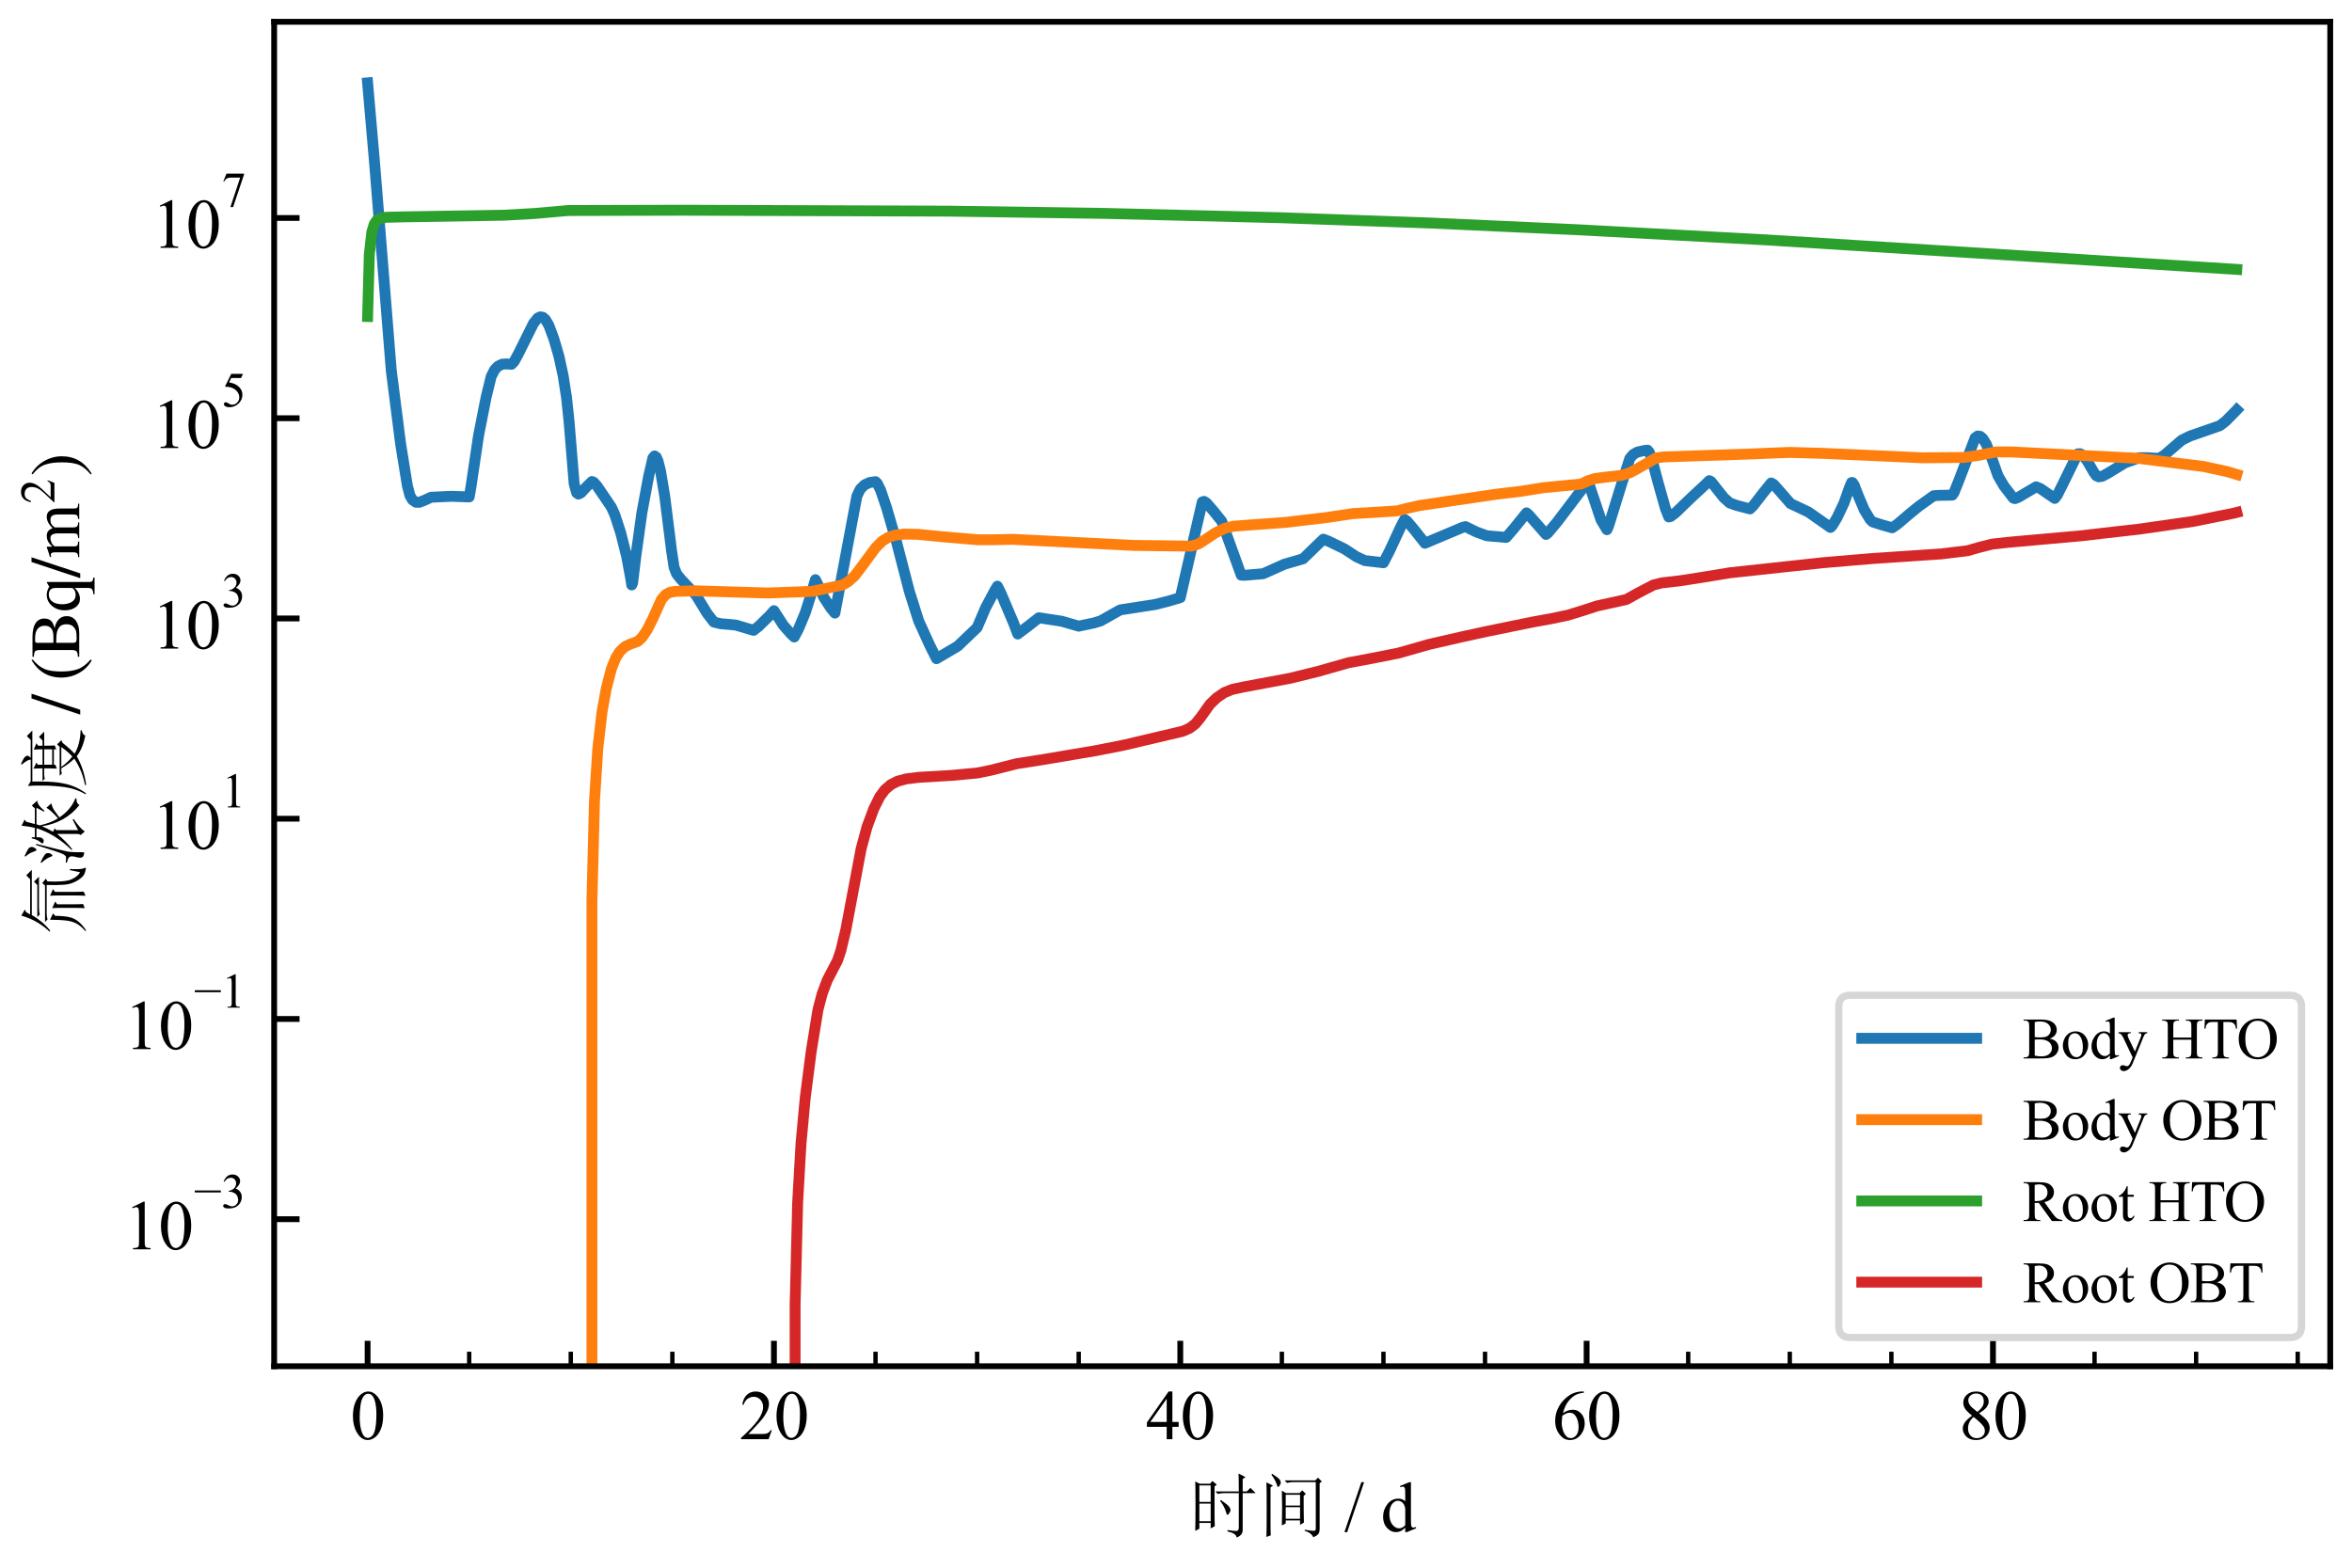 <?xml version="1.0" encoding="utf-8" standalone="no"?>
<!DOCTYPE svg PUBLIC "-//W3C//DTD SVG 1.1//EN"
  "http://www.w3.org/Graphics/SVG/1.1/DTD/svg11.dtd">
<svg xmlns:xlink="http://www.w3.org/1999/xlink" width="324pt" height="216pt" viewBox="0 0 324 216" xmlns="http://www.w3.org/2000/svg" version="1.1">
 <defs>
  <style type="text/css">*{stroke-linejoin: round; stroke-linecap: butt}</style>
 </defs>
 <g id="figure_1">
  <g id="patch_1">
   <path d="M 0 216 
L 324 216 
L 324 0 
L 0 0 
z
" style="fill: #ffffff"/>
  </g>
  <g id="axes_1">
   <g id="patch_2">
    <path d="M 37.765 188.242 
L 321 188.242 
L 321 3 
L 37.765 3 
z
" style="fill: #ffffff"/>
   </g>
   <g id="matplotlib.axis_1">
    <g id="xtick_1">
     <g id="line2d_1">
      <defs>
       <path id="m4da109141a" d="M 0 0 
L 0 -3.5 
" style="stroke: #000000; stroke-width: 0.8"/>
      </defs>
      <g>
       <use xlink:href="#m4da109141a" x="50.64" y="188.242" style="stroke: #000000; stroke-width: 0.8"/>
      </g>
     </g>
     <g id="text_1">
      <!-- $\mathdefault{0}$ -->
      <g transform="translate(48.265 198.339) scale(0.095 -0.095)">
       <defs>
        <path id="TimesNewRomanPSMT-30" d="M 231 2094 
Q 231 2819 450 3342 
Q 669 3866 1031 4122 
Q 1313 4325 1613 4325 
Q 2100 4325 2488 3828 
Q 2972 3213 2972 2159 
Q 2972 1422 2759 906 
Q 2547 391 2217 158 
Q 1888 -75 1581 -75 
Q 975 -75 572 641 
Q 231 1244 231 2094 
z
M 844 2016 
Q 844 1141 1059 588 
Q 1238 122 1591 122 
Q 1759 122 1940 273 
Q 2122 425 2216 781 
Q 2359 1319 2359 2297 
Q 2359 3022 2209 3506 
Q 2097 3866 1919 4016 
Q 1791 4119 1609 4119 
Q 1397 4119 1231 3928 
Q 1006 3669 925 3112 
Q 844 2556 844 2016 
z
" transform="scale(0.016)"/>
       </defs>
       <use xlink:href="#TimesNewRomanPSMT-30" transform="translate(0 0.422)"/>
      </g>
     </g>
    </g>
    <g id="xtick_2">
     <g id="line2d_2">
      <g>
       <use xlink:href="#m4da109141a" x="106.615" y="188.242" style="stroke: #000000; stroke-width: 0.8"/>
      </g>
     </g>
     <g id="text_2">
      <!-- $\mathdefault{20}$ -->
      <g transform="translate(101.865 198.339) scale(0.095 -0.095)">
       <defs>
        <path id="TimesNewRomanPSMT-32" d="M 2934 816 
L 2638 0 
L 138 0 
L 138 116 
Q 1241 1122 1691 1759 
Q 2141 2397 2141 2925 
Q 2141 3328 1894 3587 
Q 1647 3847 1303 3847 
Q 991 3847 742 3664 
Q 494 3481 375 3128 
L 259 3128 
Q 338 3706 661 4015 
Q 984 4325 1469 4325 
Q 1984 4325 2329 3994 
Q 2675 3663 2675 3213 
Q 2675 2891 2525 2569 
Q 2294 2063 1775 1497 
Q 997 647 803 472 
L 1909 472 
Q 2247 472 2383 497 
Q 2519 522 2628 598 
Q 2738 675 2819 816 
L 2934 816 
z
" transform="scale(0.016)"/>
       </defs>
       <use xlink:href="#TimesNewRomanPSMT-32" transform="translate(0 0.422)"/>
       <use xlink:href="#TimesNewRomanPSMT-30" transform="translate(50 0.422)"/>
      </g>
     </g>
    </g>
    <g id="xtick_3">
     <g id="line2d_3">
      <g>
       <use xlink:href="#m4da109141a" x="162.59" y="188.242" style="stroke: #000000; stroke-width: 0.8"/>
      </g>
     </g>
     <g id="text_3">
      <!-- $\mathdefault{40}$ -->
      <g transform="translate(157.84 198.339) scale(0.095 -0.095)">
       <defs>
        <path id="TimesNewRomanPSMT-34" d="M 2978 1563 
L 2978 1119 
L 2409 1119 
L 2409 0 
L 1894 0 
L 1894 1119 
L 100 1119 
L 100 1519 
L 2066 4325 
L 2409 4325 
L 2409 1563 
L 2978 1563 
z
M 1894 1563 
L 1894 3666 
L 406 1563 
L 1894 1563 
z
" transform="scale(0.016)"/>
       </defs>
       <use xlink:href="#TimesNewRomanPSMT-34" transform="translate(0 0.422)"/>
       <use xlink:href="#TimesNewRomanPSMT-30" transform="translate(50 0.422)"/>
      </g>
     </g>
    </g>
    <g id="xtick_4">
     <g id="line2d_4">
      <g>
       <use xlink:href="#m4da109141a" x="218.565" y="188.242" style="stroke: #000000; stroke-width: 0.8"/>
      </g>
     </g>
     <g id="text_4">
      <!-- $\mathdefault{60}$ -->
      <g transform="translate(213.815 198.339) scale(0.095 -0.095)">
       <defs>
        <path id="TimesNewRomanPSMT-36" d="M 2869 4325 
L 2869 4209 
Q 2456 4169 2195 4045 
Q 1934 3922 1679 3669 
Q 1425 3416 1258 3105 
Q 1091 2794 978 2366 
Q 1428 2675 1881 2675 
Q 2316 2675 2634 2325 
Q 2953 1975 2953 1425 
Q 2953 894 2631 456 
Q 2244 -75 1606 -75 
Q 1172 -75 869 213 
Q 275 772 275 1663 
Q 275 2231 503 2743 
Q 731 3256 1154 3653 
Q 1578 4050 1965 4187 
Q 2353 4325 2688 4325 
L 2869 4325 
z
M 925 2138 
Q 869 1716 869 1456 
Q 869 1156 980 804 
Q 1091 453 1309 247 
Q 1469 100 1697 100 
Q 1969 100 2183 356 
Q 2397 613 2397 1088 
Q 2397 1622 2184 2012 
Q 1972 2403 1581 2403 
Q 1463 2403 1327 2353 
Q 1191 2303 925 2138 
z
" transform="scale(0.016)"/>
       </defs>
       <use xlink:href="#TimesNewRomanPSMT-36" transform="translate(0 0.422)"/>
       <use xlink:href="#TimesNewRomanPSMT-30" transform="translate(50 0.422)"/>
      </g>
     </g>
    </g>
    <g id="xtick_5">
     <g id="line2d_5">
      <g>
       <use xlink:href="#m4da109141a" x="274.54" y="188.242" style="stroke: #000000; stroke-width: 0.8"/>
      </g>
     </g>
     <g id="text_5">
      <!-- $\mathdefault{80}$ -->
      <g transform="translate(269.79 198.339) scale(0.095 -0.095)">
       <defs>
        <path id="TimesNewRomanPSMT-38" d="M 1228 2134 
Q 725 2547 579 2797 
Q 434 3047 434 3316 
Q 434 3728 753 4026 
Q 1072 4325 1600 4325 
Q 2113 4325 2425 4047 
Q 2738 3769 2738 3413 
Q 2738 3175 2569 2928 
Q 2400 2681 1866 2347 
Q 2416 1922 2594 1678 
Q 2831 1359 2831 1006 
Q 2831 559 2490 242 
Q 2150 -75 1597 -75 
Q 994 -75 656 303 
Q 388 606 388 966 
Q 388 1247 577 1523 
Q 766 1800 1228 2134 
z
M 1719 2469 
Q 2094 2806 2194 3001 
Q 2294 3197 2294 3444 
Q 2294 3772 2109 3958 
Q 1925 4144 1606 4144 
Q 1288 4144 1088 3959 
Q 888 3775 888 3528 
Q 888 3366 970 3203 
Q 1053 3041 1206 2894 
L 1719 2469 
z
M 1375 2016 
Q 1116 1797 991 1539 
Q 866 1281 866 981 
Q 866 578 1086 336 
Q 1306 94 1647 94 
Q 1984 94 2187 284 
Q 2391 475 2391 747 
Q 2391 972 2272 1150 
Q 2050 1481 1375 2016 
z
" transform="scale(0.016)"/>
       </defs>
       <use xlink:href="#TimesNewRomanPSMT-38" transform="translate(0 0.422)"/>
       <use xlink:href="#TimesNewRomanPSMT-30" transform="translate(50 0.422)"/>
      </g>
     </g>
    </g>
    <g id="xtick_6">
     <g id="line2d_6">
      <defs>
       <path id="mc17aa559db" d="M 0 0 
L 0 -2 
" style="stroke: #000000; stroke-width: 0.6"/>
      </defs>
      <g>
       <use xlink:href="#mc17aa559db" x="64.633" y="188.242" style="stroke: #000000; stroke-width: 0.6"/>
      </g>
     </g>
    </g>
    <g id="xtick_7">
     <g id="line2d_7">
      <g>
       <use xlink:href="#mc17aa559db" x="78.627" y="188.242" style="stroke: #000000; stroke-width: 0.6"/>
      </g>
     </g>
    </g>
    <g id="xtick_8">
     <g id="line2d_8">
      <g>
       <use xlink:href="#mc17aa559db" x="92.621" y="188.242" style="stroke: #000000; stroke-width: 0.6"/>
      </g>
     </g>
    </g>
    <g id="xtick_9">
     <g id="line2d_9">
      <g>
       <use xlink:href="#mc17aa559db" x="120.609" y="188.242" style="stroke: #000000; stroke-width: 0.6"/>
      </g>
     </g>
    </g>
    <g id="xtick_10">
     <g id="line2d_10">
      <g>
       <use xlink:href="#mc17aa559db" x="134.602" y="188.242" style="stroke: #000000; stroke-width: 0.6"/>
      </g>
     </g>
    </g>
    <g id="xtick_11">
     <g id="line2d_11">
      <g>
       <use xlink:href="#mc17aa559db" x="148.596" y="188.242" style="stroke: #000000; stroke-width: 0.6"/>
      </g>
     </g>
    </g>
    <g id="xtick_12">
     <g id="line2d_12">
      <g>
       <use xlink:href="#mc17aa559db" x="176.584" y="188.242" style="stroke: #000000; stroke-width: 0.6"/>
      </g>
     </g>
    </g>
    <g id="xtick_13">
     <g id="line2d_13">
      <g>
       <use xlink:href="#mc17aa559db" x="190.578" y="188.242" style="stroke: #000000; stroke-width: 0.6"/>
      </g>
     </g>
    </g>
    <g id="xtick_14">
     <g id="line2d_14">
      <g>
       <use xlink:href="#mc17aa559db" x="204.571" y="188.242" style="stroke: #000000; stroke-width: 0.6"/>
      </g>
     </g>
    </g>
    <g id="xtick_15">
     <g id="line2d_15">
      <g>
       <use xlink:href="#mc17aa559db" x="232.559" y="188.242" style="stroke: #000000; stroke-width: 0.6"/>
      </g>
     </g>
    </g>
    <g id="xtick_16">
     <g id="line2d_16">
      <g>
       <use xlink:href="#mc17aa559db" x="246.553" y="188.242" style="stroke: #000000; stroke-width: 0.6"/>
      </g>
     </g>
    </g>
    <g id="xtick_17">
     <g id="line2d_17">
      <g>
       <use xlink:href="#mc17aa559db" x="260.547" y="188.242" style="stroke: #000000; stroke-width: 0.6"/>
      </g>
     </g>
    </g>
    <g id="xtick_18">
     <g id="line2d_18">
      <g>
       <use xlink:href="#mc17aa559db" x="288.534" y="188.242" style="stroke: #000000; stroke-width: 0.6"/>
      </g>
     </g>
    </g>
    <g id="xtick_19">
     <g id="line2d_19">
      <g>
       <use xlink:href="#mc17aa559db" x="302.528" y="188.242" style="stroke: #000000; stroke-width: 0.6"/>
      </g>
     </g>
    </g>
    <g id="xtick_20">
     <g id="line2d_20">
      <g>
       <use xlink:href="#mc17aa559db" x="316.522" y="188.242" style="stroke: #000000; stroke-width: 0.6"/>
      </g>
     </g>
    </g>
    <g id="text_6">
     <!-- 时间 / d -->
     <g transform="translate(163.813 210.968) scale(0.095 -0.095)">
      <defs>
       <path id="SimSun-65f6" d="M 4500 3600 
Q 4500 4575 4475 5225 
L 5100 4900 
L 4850 4725 
L 4850 3600 
L 5225 3600 
L 5550 3925 
L 6025 3450 
L 4850 3450 
L 4850 100 
Q 4850 -375 4300 -575 
Q 4275 -200 3475 -25 
L 3475 100 
Q 4150 0 4325 25 
Q 4500 50 4500 325 
L 4500 3450 
L 3200 3450 
Q 2875 3450 2600 3375 
L 2375 3600 
L 4500 3600 
z
M 2875 2825 
Q 3525 2375 3637 2200 
Q 3750 2025 3750 1925 
Q 3750 1800 3637 1637 
Q 3525 1475 3475 1475 
Q 3400 1475 3325 1775 
Q 3200 2225 2800 2750 
L 2875 2825 
z
M 925 4150 
L 925 2650 
L 1950 2650 
L 1950 4150 
L 925 4150 
z
M 925 2500 
L 925 900 
L 1950 900 
L 1950 2500 
L 925 2500 
z
M 2300 2000 
Q 2300 800 2325 450 
L 1950 250 
L 1950 750 
L 925 750 
L 925 225 
L 550 25 
Q 575 825 575 2425 
Q 575 4025 550 4500 
L 950 4300 
L 1900 4300 
L 2100 4550 
L 2500 4225 
L 2300 4050 
L 2300 2000 
z
" transform="scale(0.016)"/>
       <path id="SimSun-95f4" d="M 2150 525 
Q 2175 1325 2175 2112 
Q 2175 2900 2150 3675 
L 2525 3450 
L 3750 3450 
L 4000 3700 
L 4325 3375 
L 4125 3200 
Q 4125 1550 4150 775 
L 3800 575 
L 3800 975 
L 2500 975 
L 2500 700 
L 2150 525 
z
M 2500 3300 
L 2500 2325 
L 3800 2325 
L 3800 3300 
L 2500 3300 
z
M 2500 2175 
L 2500 1125 
L 3800 1125 
L 3800 2175 
L 2500 2175 
z
M 1275 5200 
Q 1850 4825 1950 4675 
Q 2050 4525 2050 4425 
Q 2050 4275 1950 4137 
Q 1850 4000 1825 4000 
Q 1750 4000 1675 4275 
Q 1550 4650 1200 5125 
L 1275 5200 
z
M 1125 425 
Q 1125 25 1150 -375 
L 750 -525 
Q 775 -150 775 1950 
Q 775 4050 750 4425 
L 1350 4125 
L 1125 3975 
L 1125 425 
z
M 4225 125 
Q 5025 0 5125 37 
Q 5225 75 5225 250 
L 5225 4450 
L 3225 4450 
Q 2900 4450 2625 4375 
L 2400 4600 
L 5175 4600 
L 5425 4850 
L 5775 4500 
L 5575 4350 
L 5575 225 
Q 5575 -100 5462 -250 
Q 5350 -400 5000 -550 
Q 4800 -125 4225 25 
L 4225 125 
z
" transform="scale(0.016)"/>
       <path id="TimesNewRomanPSMT-20" transform="scale(0.016)"/>
       <path id="TimesNewRomanPSMT-2f" d="M 1794 4444 
L 259 -88 
L 9 -88 
L 1544 4444 
L 1794 4444 
z
" transform="scale(0.016)"/>
       <path id="TimesNewRomanPSMT-64" d="M 2222 322 
Q 2013 103 1813 7 
Q 1613 -88 1381 -88 
Q 913 -88 563 304 
Q 213 697 213 1313 
Q 213 1928 600 2439 
Q 988 2950 1597 2950 
Q 1975 2950 2222 2709 
L 2222 3238 
Q 2222 3728 2198 3840 
Q 2175 3953 2125 3993 
Q 2075 4034 2000 4034 
Q 1919 4034 1784 3984 
L 1744 4094 
L 2597 4444 
L 2738 4444 
L 2738 1134 
Q 2738 631 2761 520 
Q 2784 409 2836 365 
Q 2888 322 2956 322 
Q 3041 322 3181 375 
L 3216 266 
L 2366 -88 
L 2222 -88 
L 2222 322 
z
M 2222 541 
L 2222 2016 
Q 2203 2228 2109 2403 
Q 2016 2578 1861 2667 
Q 1706 2756 1559 2756 
Q 1284 2756 1069 2509 
Q 784 2184 784 1559 
Q 784 928 1059 592 
Q 1334 256 1672 256 
Q 1956 256 2222 541 
z
" transform="scale(0.016)"/>
      </defs>
      <use xlink:href="#SimSun-65f6"/>
      <use xlink:href="#SimSun-95f4" x="100"/>
      <use xlink:href="#TimesNewRomanPSMT-20" x="200"/>
      <use xlink:href="#TimesNewRomanPSMT-2f" x="225"/>
      <use xlink:href="#TimesNewRomanPSMT-20" x="252.783"/>
      <use xlink:href="#TimesNewRomanPSMT-64" x="277.783"/>
     </g>
    </g>
   </g>
   <g id="matplotlib.axis_2">
    <g id="ytick_1">
     <g id="line2d_21">
      <defs>
       <path id="mcbe29d5813" d="M 0 0 
L 3.5 0 
" style="stroke: #000000; stroke-width: 0.8"/>
      </defs>
      <g>
       <use xlink:href="#mcbe29d5813" x="37.765" y="167.983" style="stroke: #000000; stroke-width: 0.8"/>
      </g>
     </g>
     <g id="text_7">
      <!-- $\mathdefault{10^{-3}}$ -->
      <g transform="translate(17.07 172.192) scale(0.095 -0.095)">
       <defs>
        <path id="TimesNewRomanPSMT-31" d="M 750 3822 
L 1781 4325 
L 1884 4325 
L 1884 747 
Q 1884 391 1914 303 
Q 1944 216 2037 169 
Q 2131 122 2419 116 
L 2419 0 
L 825 0 
L 825 116 
Q 1125 122 1212 167 
Q 1300 213 1334 289 
Q 1369 366 1369 747 
L 1369 3034 
Q 1369 3497 1338 3628 
Q 1316 3728 1258 3775 
Q 1200 3822 1119 3822 
Q 1003 3822 797 3725 
L 750 3822 
z
" transform="scale(0.016)"/>
        <path id="TimesNewRomanPSMT-2212" d="M 3484 2000 
L 116 2000 
L 116 2256 
L 3484 2256 
L 3484 2000 
z
" transform="scale(0.016)"/>
        <path id="TimesNewRomanPSMT-33" d="M 325 3431 
Q 506 3859 782 4092 
Q 1059 4325 1472 4325 
Q 1981 4325 2253 3994 
Q 2459 3747 2459 3466 
Q 2459 3003 1878 2509 
Q 2269 2356 2469 2072 
Q 2669 1788 2669 1403 
Q 2669 853 2319 450 
Q 1863 -75 997 -75 
Q 569 -75 414 31 
Q 259 138 259 259 
Q 259 350 332 419 
Q 406 488 509 488 
Q 588 488 669 463 
Q 722 447 909 348 
Q 1097 250 1169 231 
Q 1284 197 1416 197 
Q 1734 197 1970 444 
Q 2206 691 2206 1028 
Q 2206 1275 2097 1509 
Q 2016 1684 1919 1775 
Q 1784 1900 1550 2001 
Q 1316 2103 1072 2103 
L 972 2103 
L 972 2197 
Q 1219 2228 1467 2375 
Q 1716 2522 1828 2728 
Q 1941 2934 1941 3181 
Q 1941 3503 1739 3701 
Q 1538 3900 1238 3900 
Q 753 3900 428 3381 
L 325 3431 
z
" transform="scale(0.016)"/>
       </defs>
       <use xlink:href="#TimesNewRomanPSMT-31" transform="translate(0 0.583)"/>
       <use xlink:href="#TimesNewRomanPSMT-30" transform="translate(50 0.583)"/>
       <use xlink:href="#TimesNewRomanPSMT-2212" transform="translate(101.503 60.695) scale(0.7)"/>
       <use xlink:href="#TimesNewRomanPSMT-33" transform="translate(140.98 60.695) scale(0.7)"/>
      </g>
     </g>
    </g>
    <g id="ytick_2">
     <g id="line2d_22">
      <g>
       <use xlink:href="#mcbe29d5813" x="37.765" y="140.393" style="stroke: #000000; stroke-width: 0.8"/>
      </g>
     </g>
     <g id="text_8">
      <!-- $\mathdefault{10^{-1}}$ -->
      <g transform="translate(17.07 144.602) scale(0.095 -0.095)">
       <use xlink:href="#TimesNewRomanPSMT-31" transform="translate(0 0.583)"/>
       <use xlink:href="#TimesNewRomanPSMT-30" transform="translate(50 0.583)"/>
       <use xlink:href="#TimesNewRomanPSMT-2212" transform="translate(101.503 60.695) scale(0.7)"/>
       <use xlink:href="#TimesNewRomanPSMT-31" transform="translate(140.98 60.695) scale(0.7)"/>
      </g>
     </g>
    </g>
    <g id="ytick_3">
     <g id="line2d_23">
      <g>
       <use xlink:href="#mcbe29d5813" x="37.765" y="112.803" style="stroke: #000000; stroke-width: 0.8"/>
      </g>
     </g>
     <g id="text_9">
      <!-- $\mathdefault{10^{1}}$ -->
      <g transform="translate(20.87 117.012) scale(0.095 -0.095)">
       <use xlink:href="#TimesNewRomanPSMT-31" transform="translate(0 0.583)"/>
       <use xlink:href="#TimesNewRomanPSMT-30" transform="translate(50 0.583)"/>
       <use xlink:href="#TimesNewRomanPSMT-31" transform="translate(101.503 60.695) scale(0.7)"/>
      </g>
     </g>
    </g>
    <g id="ytick_4">
     <g id="line2d_24">
      <g>
       <use xlink:href="#mcbe29d5813" x="37.765" y="85.214" style="stroke: #000000; stroke-width: 0.8"/>
      </g>
     </g>
     <g id="text_10">
      <!-- $\mathdefault{10^{3}}$ -->
      <g transform="translate(20.87 89.423) scale(0.095 -0.095)">
       <use xlink:href="#TimesNewRomanPSMT-31" transform="translate(0 0.583)"/>
       <use xlink:href="#TimesNewRomanPSMT-30" transform="translate(50 0.583)"/>
       <use xlink:href="#TimesNewRomanPSMT-33" transform="translate(101.503 60.695) scale(0.7)"/>
      </g>
     </g>
    </g>
    <g id="ytick_5">
     <g id="line2d_25">
      <g>
       <use xlink:href="#mcbe29d5813" x="37.765" y="57.624" style="stroke: #000000; stroke-width: 0.8"/>
      </g>
     </g>
     <g id="text_11">
      <!-- $\mathdefault{10^{5}}$ -->
      <g transform="translate(20.87 61.786) scale(0.095 -0.095)">
       <defs>
        <path id="TimesNewRomanPSMT-35" d="M 2778 4238 
L 2534 3706 
L 1259 3706 
L 981 3138 
Q 1809 3016 2294 2522 
Q 2709 2097 2709 1522 
Q 2709 1188 2573 903 
Q 2438 619 2231 419 
Q 2025 219 1772 97 
Q 1413 -75 1034 -75 
Q 653 -75 479 54 
Q 306 184 306 341 
Q 306 428 378 495 
Q 450 563 559 563 
Q 641 563 702 538 
Q 763 513 909 409 
Q 1144 247 1384 247 
Q 1750 247 2026 523 
Q 2303 800 2303 1197 
Q 2303 1581 2056 1914 
Q 1809 2247 1375 2428 
Q 1034 2569 447 2591 
L 1259 4238 
L 2778 4238 
z
" transform="scale(0.016)"/>
       </defs>
       <use xlink:href="#TimesNewRomanPSMT-31" transform="translate(0 0.534)"/>
       <use xlink:href="#TimesNewRomanPSMT-30" transform="translate(50 0.534)"/>
       <use xlink:href="#TimesNewRomanPSMT-35" transform="translate(101.503 60.647) scale(0.7)"/>
      </g>
     </g>
    </g>
    <g id="ytick_6">
     <g id="line2d_26">
      <g>
       <use xlink:href="#mcbe29d5813" x="37.765" y="30.034" style="stroke: #000000; stroke-width: 0.8"/>
      </g>
     </g>
     <g id="text_12">
      <!-- $\mathdefault{10^{7}}$ -->
      <g transform="translate(20.87 34.196) scale(0.095 -0.095)">
       <defs>
        <path id="TimesNewRomanPSMT-37" d="M 644 4238 
L 2916 4238 
L 2916 4119 
L 1503 -88 
L 1153 -88 
L 2419 3728 
L 1253 3728 
Q 900 3728 750 3644 
Q 488 3500 328 3200 
L 238 3234 
L 644 4238 
z
" transform="scale(0.016)"/>
       </defs>
       <use xlink:href="#TimesNewRomanPSMT-31" transform="translate(0 0.534)"/>
       <use xlink:href="#TimesNewRomanPSMT-30" transform="translate(50 0.534)"/>
       <use xlink:href="#TimesNewRomanPSMT-37" transform="translate(101.503 60.647) scale(0.7)"/>
      </g>
     </g>
    </g>
    <g id="text_13">
     <!-- 氚浓度$\;/\;\mathrm{(Bq/m^{2})}$ -->
     <g transform="translate(10.98 128.776) rotate(-90) scale(0.095 -0.095)">
      <defs>
       <path id="SimSun-6c1a" d="M 1925 2375 
L 1700 2175 
Q 1700 1475 1600 962 
Q 1500 450 1175 62 
Q 850 -325 375 -625 
L 325 -550 
Q 675 -250 887 62 
Q 1100 375 1200 762 
Q 1300 1150 1325 1737 
Q 1350 2325 1350 2650 
L 1925 2375 
z
M 2400 -500 
Q 2425 -75 2425 425 
L 2425 1800 
Q 2425 2225 2400 2450 
L 3000 2175 
L 2750 2000 
L 2750 525 
Q 2750 -50 2775 -350 
L 2400 -500 
z
M 3525 -575 
Q 3550 -100 3550 475 
L 3550 1825 
Q 3550 2425 3525 2650 
L 4125 2375 
L 3875 2200 
L 3875 525 
Q 3875 0 3900 -400 
L 3525 -575 
z
M 2050 4825 
Q 1925 4625 1825 4450 
L 5025 4450 
L 5375 4800 
L 5875 4300 
L 1775 4300 
Q 1525 3850 1150 3400 
Q 775 2950 350 2625 
L 275 2700 
Q 625 3025 1050 3700 
Q 1475 4375 1725 5250 
L 2275 4925 
L 2050 4825 
z
M 1600 3800 
L 4500 3800 
L 4800 4100 
L 5250 3650 
L 2475 3650 
Q 2050 3650 1825 3575 
L 1600 3800 
z
M 5650 -75 
L 5850 850 
L 5950 850 
Q 5925 525 5937 100 
Q 5950 -325 6050 -500 
Q 6100 -600 6000 -600 
Q 5900 -600 5575 -500 
Q 5250 -400 4912 150 
Q 4575 700 4525 1350 
Q 4475 2000 4500 2950 
L 1975 2950 
Q 1650 2950 1375 2875 
L 1150 3100 
L 4450 3100 
L 4675 3350 
L 5075 3025 
L 4825 2875 
Q 4750 1250 5025 675 
Q 5300 100 5650 -75 
z
" transform="scale(0.016)"/>
       <path id="SimSun-6d53" d="M 4900 3200 
L 5250 3875 
L 3750 3875 
Q 3700 3725 3650 3575 
Q 3925 2450 4300 1925 
Q 5050 2600 5250 2975 
L 5650 2525 
Q 5275 2450 4962 2225 
Q 4650 2000 4375 1800 
Q 5075 750 6100 350 
L 6100 250 
Q 5650 275 5500 -25 
Q 3900 1250 3575 3375 
Q 3325 2800 3075 2375 
L 3375 2225 
L 3225 2075 
L 3225 100 
L 4175 600 
L 4225 500 
Q 3350 -100 3100 -500 
L 2775 -125 
Q 2900 -50 2875 425 
L 2875 2000 
Q 2200 1175 1475 625 
L 1425 700 
Q 2850 2150 3400 3875 
L 2575 3875 
Q 2600 3475 2475 3337 
Q 2350 3200 2187 3225 
Q 2025 3250 2025 3325 
Q 2025 3400 2150 3550 
Q 2375 3800 2475 4300 
L 2575 4300 
L 2575 4025 
L 3425 4025 
Q 3500 4325 3550 4637 
Q 3600 4950 3625 5225 
L 4175 4950 
L 3975 4800 
Q 3875 4375 3775 4025 
L 5200 4025 
L 5450 4300 
L 5900 3800 
Q 5500 3800 4975 3150 
L 4900 3200 
z
M 1975 3900 
Q 1350 1400 1287 1087 
Q 1225 775 1225 325 
Q 1225 -125 1225 -287 
Q 1225 -450 1125 -450 
Q 1050 -450 887 -375 
Q 725 -300 725 -100 
Q 725 75 775 250 
Q 850 500 850 675 
Q 850 825 750 925 
Q 650 1025 275 1125 
L 275 1225 
Q 725 1175 812 1200 
Q 900 1225 1037 1450 
Q 1175 1675 1875 3925 
L 1975 3900 
z
M 300 3500 
Q 1125 3150 1137 2900 
Q 1150 2650 1050 2537 
Q 950 2425 925 2425 
Q 850 2425 775 2675 
Q 650 3000 250 3425 
L 300 3500 
z
M 875 4950 
Q 1550 4650 1625 4525 
Q 1700 4400 1700 4300 
Q 1700 4175 1600 4025 
Q 1500 3875 1450 3875 
Q 1350 3875 1275 4125 
Q 1150 4525 825 4875 
L 875 4950 
z
" transform="scale(0.016)"/>
       <path id="SimSun-5ea6" d="M 2550 2025 
Q 2575 2525 2575 3175 
L 1925 3175 
L 1625 3125 
L 1425 3325 
L 2575 3325 
Q 2575 3700 2550 4150 
L 3100 3875 
L 2900 3750 
L 2900 3325 
L 4300 3325 
Q 4300 3750 4275 4125 
L 4850 3875 
L 4625 3725 
L 4625 3325 
L 5100 3325 
L 5425 3650 
L 5900 3175 
L 4625 3175 
Q 4625 2450 4650 2225 
L 4300 2075 
L 4300 2300 
L 2900 2300 
L 2900 2175 
L 2550 2025 
z
M 4875 1500 
Q 4300 775 3900 425 
Q 4700 -75 6025 -125 
L 6025 -225 
Q 5625 -300 5550 -550 
Q 4375 -325 3675 225 
Q 2475 -450 1075 -625 
L 1050 -525 
Q 2375 -275 3450 450 
Q 2975 925 2575 1625 
L 2325 1625 
L 2100 1575 
L 1900 1775 
L 4525 1775 
L 4750 2000 
L 5125 1625 
L 4875 1500 
z
M 2700 1625 
Q 3175 975 3650 625 
Q 4150 1100 4500 1625 
L 2700 1625 
z
M 2900 3175 
L 2900 2450 
L 4300 2450 
L 4300 3175 
L 2900 3175 
z
M 975 4650 
L 1400 4400 
L 3375 4400 
Q 3350 4550 3262 4725 
Q 3175 4900 2900 5225 
L 2975 5275 
Q 3550 5025 3637 4887 
Q 3725 4750 3725 4725 
Q 3725 4575 3525 4400 
L 5150 4400 
L 5500 4750 
L 6000 4250 
L 1375 4250 
Q 1400 2750 1287 1912 
Q 1175 1075 925 475 
Q 675 -125 300 -625 
L 225 -575 
Q 725 300 862 1250 
Q 1000 2200 1012 3187 
Q 1025 4175 975 4650 
z
" transform="scale(0.016)"/>
       <path id="STIXGeneral-Regular-2f" d="M 1837 4326 
L 378 -90 
L -58 -90 
L 1408 4326 
L 1837 4326 
z
" transform="scale(0.016)"/>
       <path id="STIXGeneral-Regular-28" d="M 1946 -1030 
L 1869 -1133 
Q 1126 -710 716 32 
Q 307 774 307 1613 
Q 307 3386 1888 4326 
L 1946 4224 
Q 1293 3667 1075 3126 
Q 858 2586 858 1632 
Q 858 685 1082 96 
Q 1306 -493 1946 -1030 
z
" transform="scale(0.016)"/>
       <path id="STIXGeneral-Regular-42" d="M 2701 2234 
L 2701 2227 
Q 3181 2150 3482 1875 
Q 3795 1594 3795 1139 
Q 3795 608 3379 304 
Q 2963 0 2266 0 
L 109 0 
L 109 122 
Q 486 134 604 246 
Q 723 358 723 723 
L 723 3520 
Q 723 3891 614 3990 
Q 506 4090 109 4115 
L 109 4237 
L 1901 4237 
Q 2726 4237 3152 3958 
Q 3578 3680 3578 3168 
Q 3578 2733 3315 2502 
Q 3130 2342 2701 2234 
z
M 1376 2342 
L 1965 2342 
Q 2925 2342 2925 3136 
Q 2925 3546 2640 3773 
Q 2355 4000 1792 4000 
L 1530 4000 
Q 1376 4000 1376 3795 
L 1376 2342 
z
M 1376 2086 
L 1376 525 
Q 1376 365 1462 301 
Q 1549 237 1773 237 
Q 2208 237 2413 285 
Q 2618 333 2816 512 
Q 3059 723 3059 1146 
Q 3059 1632 2758 1830 
Q 2688 1882 2617 1917 
Q 2547 1952 2492 1974 
Q 2438 1997 2348 2016 
Q 2259 2035 2211 2044 
Q 2163 2054 2041 2060 
Q 1920 2067 1862 2070 
Q 1805 2074 1635 2080 
Q 1466 2086 1376 2086 
z
" transform="scale(0.016)"/>
       <path id="STIXGeneral-Regular-71" d="M 3123 -1389 
L 1613 -1389 
L 1613 -1280 
Q 1952 -1254 2067 -1158 
Q 2182 -1062 2182 -794 
L 2182 410 
Q 1747 -64 1178 -64 
Q 730 -64 442 320 
Q 154 704 154 1312 
Q 154 2003 560 2473 
Q 966 2944 1562 2944 
Q 1920 2944 2304 2720 
L 2650 2925 
L 2720 2925 
L 2720 -902 
Q 2720 -1107 2797 -1180 
Q 2874 -1254 3123 -1280 
L 3123 -1389 
z
M 2182 813 
L 2182 2131 
Q 2182 2758 1587 2758 
Q 1178 2758 941 2432 
Q 704 2106 704 1542 
Q 704 1210 803 925 
Q 902 640 1062 499 
Q 1254 326 1542 326 
Q 1882 326 2106 531 
Q 2182 602 2182 813 
z
" transform="scale(0.016)"/>
       <path id="STIXGeneral-Regular-6d" d="M 4960 0 
L 3565 0 
L 3565 96 
Q 3834 122 3907 208 
Q 3981 294 3981 576 
L 3981 1894 
Q 3981 2278 3869 2444 
Q 3757 2611 3488 2611 
Q 3264 2611 3107 2521 
Q 2950 2432 2803 2221 
L 2803 608 
Q 2803 301 2896 201 
Q 2989 102 3264 96 
L 3264 0 
L 1830 0 
L 1830 96 
Q 2112 115 2189 188 
Q 2266 262 2266 550 
L 2266 1901 
Q 2266 2611 1850 2611 
Q 1670 2611 1468 2531 
Q 1267 2451 1171 2336 
Q 1088 2240 1088 2227 
L 1088 448 
Q 1088 243 1177 176 
Q 1267 109 1523 96 
L 1523 0 
L 102 0 
L 102 96 
Q 371 102 460 195 
Q 550 288 550 563 
L 550 2150 
Q 550 2387 499 2480 
Q 448 2573 326 2573 
Q 230 2573 122 2547 
L 122 2656 
Q 557 2778 1011 2944 
L 1062 2925 
L 1062 2451 
L 1075 2451 
Q 1363 2752 1584 2848 
Q 1805 2944 2054 2944 
Q 2560 2944 2733 2406 
Q 3232 2944 3776 2944 
Q 4518 2944 4518 1792 
L 4518 493 
Q 4518 282 4582 202 
Q 4646 122 4794 109 
L 4960 96 
L 4960 0 
z
" transform="scale(0.016)"/>
       <path id="STIXGeneral-Regular-32" d="M 3034 877 
L 2688 0 
L 186 0 
L 186 77 
L 1325 1286 
Q 1773 1754 1965 2144 
Q 2157 2534 2157 2950 
Q 2157 3379 1920 3616 
Q 1683 3853 1267 3853 
Q 922 3853 720 3673 
Q 518 3494 326 3021 
L 192 3053 
Q 301 3648 630 3987 
Q 960 4326 1523 4326 
Q 2054 4326 2380 4006 
Q 2707 3686 2707 3200 
Q 2707 2477 1888 1613 
L 832 486 
L 2330 486 
Q 2541 486 2665 569 
Q 2790 653 2944 915 
L 3034 877 
z
" transform="scale(0.016)"/>
       <path id="STIXGeneral-Regular-29" d="M 186 4224 
L 262 4326 
Q 992 3891 1408 3148 
Q 1824 2406 1824 1581 
Q 1824 -166 243 -1133 
L 186 -1030 
Q 845 -486 1059 54 
Q 1274 595 1274 1562 
Q 1274 2534 1059 3120 
Q 845 3706 186 4224 
z
" transform="scale(0.016)"/>
      </defs>
      <use xlink:href="#SimSun-6c1a" transform="translate(0 0.684)"/>
      <use xlink:href="#SimSun-6d53" transform="translate(100 0.684)"/>
      <use xlink:href="#SimSun-5ea6" transform="translate(200 0.684)"/>
      <use xlink:href="#STIXGeneral-Regular-2f" transform="translate(320.056 0.684)"/>
      <use xlink:href="#STIXGeneral-Regular-28" transform="translate(367.911 0.684)"/>
      <use xlink:href="#STIXGeneral-Regular-42" transform="translate(401.211 0.684)"/>
      <use xlink:href="#STIXGeneral-Regular-71" transform="translate(467.911 0.684)"/>
      <use xlink:href="#STIXGeneral-Regular-2f" transform="translate(517.911 0.684)"/>
      <use xlink:href="#STIXGeneral-Regular-6d" transform="translate(545.711 0.684)"/>
      <use xlink:href="#STIXGeneral-Regular-32" transform="translate(625.086 36.684) scale(0.7)"/>
      <use xlink:href="#STIXGeneral-Regular-29" transform="translate(664.586 0.684)"/>
     </g>
    </g>
   </g>
   <g id="line2d_27">
    <path d="M 50.64 11.42 
L 51.572 22.123 
L 53.905 51.096 
L 55.188 61.155 
L 56.12 66.934 
L 56.47 68.279 
L 56.82 68.875 
L 57.287 69.196 
L 57.753 69.213 
L 58.453 68.941 
L 59.386 68.51 
L 62.184 68.38 
L 64.633 68.469 
L 64.867 67.154 
L 65.916 60.068 
L 66.966 54.733 
L 67.665 51.877 
L 68.132 50.954 
L 68.598 50.462 
L 69.181 50.181 
L 69.764 50.143 
L 70.464 50.191 
L 70.814 49.83 
L 71.397 48.766 
L 73.496 44.545 
L 74.079 43.824 
L 74.429 43.657 
L 74.779 43.718 
L 75.129 44.017 
L 75.595 44.804 
L 76.295 46.677 
L 76.995 49.082 
L 77.578 51.768 
L 78.044 54.772 
L 78.394 58.112 
L 79.094 66.655 
L 79.443 67.909 
L 79.677 68.078 
L 80.027 67.908 
L 80.843 67.027 
L 81.543 66.345 
L 81.776 66.44 
L 82.242 66.956 
L 84.225 69.879 
L 84.691 70.913 
L 85.507 73.416 
L 86.324 76.655 
L 86.907 79.808 
L 87.023 80.596 
L 87.14 80.333 
L 87.606 76.523 
L 88.423 70.65 
L 89.356 65.625 
L 89.939 63.102 
L 90.172 62.823 
L 90.405 62.983 
L 90.638 63.508 
L 90.988 64.877 
L 91.571 68.375 
L 92.504 75.818 
L 92.854 78.148 
L 93.204 79.062 
L 93.787 79.794 
L 95.886 82.011 
L 97.402 84.496 
L 98.335 85.708 
L 99.268 85.936 
L 100.551 86.046 
L 101.367 86.125 
L 103.816 86.849 
L 104.516 86.29 
L 106.032 84.806 
L 106.615 84.141 
L 106.965 84.684 
L 107.898 86.136 
L 108.947 87.331 
L 109.413 87.766 
L 109.997 86.657 
L 110.929 84.427 
L 111.746 81.846 
L 112.329 79.87 
L 112.679 80.578 
L 113.495 82.327 
L 114.428 83.761 
L 115.011 84.473 
L 118.043 68.343 
L 118.509 67.393 
L 119.093 66.807 
L 119.792 66.482 
L 120.609 66.365 
L 120.842 66.588 
L 121.308 67.537 
L 122.125 69.94 
L 123.524 74.762 
L 125.273 81.503 
L 126.556 85.56 
L 128.072 88.891 
L 129.005 90.755 
L 131.92 89.037 
L 134.602 86.476 
L 135.768 83.744 
L 137.051 81.34 
L 137.401 80.77 
L 137.868 81.696 
L 139.617 85.823 
L 140.2 87.353 
L 141.599 86.296 
L 143.115 85.114 
L 146.264 85.598 
L 148.596 86.272 
L 150.695 85.83 
L 151.628 85.544 
L 154.31 84.033 
L 159.091 83.295 
L 160.841 82.858 
L 162.59 82.342 
L 164.806 72.683 
L 165.622 69.159 
L 165.855 69.081 
L 166.205 69.302 
L 167.138 70.38 
L 168.304 71.824 
L 170.986 79.244 
L 171.453 79.265 
L 174.018 79.047 
L 176.934 77.738 
L 179.499 76.997 
L 181.365 75.18 
L 182.298 74.291 
L 182.998 74.562 
L 185.213 75.634 
L 186.846 76.704 
L 188.012 77.239 
L 190.578 77.535 
L 191.394 75.958 
L 193.026 72.445 
L 193.493 71.567 
L 193.843 71.821 
L 194.892 73.072 
L 196.292 74.849 
L 197.225 74.453 
L 201.539 72.641 
L 201.889 72.566 
L 203.405 73.303 
L 204.805 73.816 
L 207.487 74.045 
L 208.536 72.828 
L 210.285 70.664 
L 210.635 70.979 
L 212.968 73.634 
L 213.201 73.473 
L 214.484 71.946 
L 218.215 67.026 
L 218.682 66.301 
L 218.915 66.76 
L 220.548 71.63 
L 221.364 72.983 
L 221.597 72.461 
L 223.463 66.434 
L 224.513 63.173 
L 224.979 62.621 
L 225.562 62.289 
L 226.495 62.075 
L 226.961 62.025 
L 227.195 62.307 
L 227.544 63.211 
L 228.361 66.301 
L 229.41 70.031 
L 229.877 71.224 
L 230.11 71.182 
L 230.81 70.658 
L 232.209 69.302 
L 233.259 68.304 
L 234.775 66.902 
L 235.474 66.225 
L 235.708 66.35 
L 236.291 67.093 
L 237.457 68.562 
L 238.273 69.294 
L 239.206 69.633 
L 241.072 70.116 
L 241.538 69.656 
L 242.938 67.844 
L 243.987 66.547 
L 244.337 66.743 
L 245.037 67.528 
L 246.669 69.398 
L 247.486 69.774 
L 249.118 70.547 
L 250.051 71.202 
L 252.15 72.671 
L 252.383 72.453 
L 253.083 71.288 
L 254.016 69.31 
L 254.832 67.024 
L 255.066 66.482 
L 255.182 66.49 
L 255.415 66.815 
L 255.999 68.33 
L 256.815 70.256 
L 257.631 71.597 
L 257.981 71.914 
L 259.264 72.324 
L 260.663 72.718 
L 261.363 72.236 
L 263.112 70.752 
L 264.278 69.8 
L 266.377 68.298 
L 267.194 68.25 
L 268.943 68.217 
L 269.176 67.873 
L 269.876 66.126 
L 272.091 60.319 
L 272.441 60.075 
L 272.791 60.125 
L 273.141 60.425 
L 273.607 61.17 
L 274.19 62.614 
L 275.24 65.561 
L 276.056 66.957 
L 277.339 68.625 
L 277.572 68.703 
L 278.039 68.519 
L 280.488 67.075 
L 281.071 67.311 
L 282.12 68.039 
L 283.053 68.67 
L 283.403 68.222 
L 284.219 66.589 
L 286.202 62.537 
L 286.552 62.516 
L 286.902 62.731 
L 287.485 63.439 
L 288.418 65.047 
L 288.767 65.544 
L 289.117 65.697 
L 289.584 65.627 
L 290.283 65.258 
L 292.732 63.766 
L 294.715 63.058 
L 295.764 63.06 
L 297.397 63.157 
L 298.097 62.755 
L 299.146 61.85 
L 300.545 60.645 
L 301.712 60.072 
L 303.694 59.384 
L 305.793 58.652 
L 306.609 58.02 
L 308.009 56.604 
L 308.125 56.478 
L 308.125 56.478 
" clip-path="url(#pcb27902542)" style="fill: none; stroke: #1f77b4; stroke-width: 1.5; stroke-linecap: square"/>
   </g>
   <g id="line2d_28">
    <path d="M 81.542 217 
L 81.543 124.111 
L 81.892 110.4 
L 82.359 103.047 
L 82.942 98.028 
L 83.525 94.828 
L 84.225 92.15 
L 84.808 90.677 
L 85.391 89.753 
L 86.09 89.094 
L 86.79 88.754 
L 87.84 88.384 
L 88.423 87.853 
L 89.122 86.837 
L 89.939 85.218 
L 91.105 82.624 
L 91.688 81.939 
L 92.271 81.614 
L 93.087 81.478 
L 95.653 81.402 
L 99.268 81.511 
L 105.798 81.705 
L 111.862 81.481 
L 116.061 80.599 
L 116.877 80.12 
L 117.693 79.381 
L 118.393 78.481 
L 120.609 75.479 
L 121.541 74.545 
L 122.358 74.046 
L 123.291 73.74 
L 124.573 73.585 
L 126.439 73.622 
L 129.938 73.965 
L 134.719 74.37 
L 136.818 74.368 
L 139.5 74.309 
L 156.176 75.148 
L 164.106 75.249 
L 165.039 74.971 
L 165.739 74.543 
L 167.488 73.384 
L 168.771 72.772 
L 169.937 72.504 
L 171.686 72.369 
L 177.05 71.981 
L 182.764 71.304 
L 186.379 70.765 
L 189.528 70.58 
L 192.443 70.393 
L 193.843 70.036 
L 195.592 69.646 
L 206.087 68.097 
L 209.586 67.682 
L 212.618 67.193 
L 217.749 66.706 
L 218.798 66.244 
L 219.615 65.954 
L 220.897 65.777 
L 223.346 65.503 
L 224.513 65.146 
L 225.679 64.512 
L 228.128 63.101 
L 229.177 62.955 
L 241.305 62.546 
L 244.104 62.427 
L 246.553 62.334 
L 250.984 62.458 
L 264.861 63.077 
L 270.459 63.03 
L 272.208 62.797 
L 275.007 62.263 
L 277.106 62.272 
L 294.482 63.142 
L 303.577 64.278 
L 306.843 64.99 
L 308.125 65.373 
L 308.125 65.373 
" clip-path="url(#pcb27902542)" style="fill: none; stroke: #ff7f0e; stroke-width: 1.5; stroke-linecap: square"/>
   </g>
   <g id="line2d_29">
    <path d="M 50.64 43.611 
L 50.873 35.093 
L 51.223 31.968 
L 51.572 30.828 
L 51.922 30.338 
L 52.389 30.073 
L 53.205 29.94 
L 55.654 29.879 
L 69.415 29.653 
L 73.613 29.415 
L 78.277 29.005 
L 94.137 28.965 
L 130.754 29.091 
L 152.211 29.405 
L 176.351 29.996 
L 196.991 30.727 
L 217.282 31.652 
L 243.171 33.045 
L 279.322 35.302 
L 308.125 37.119 
L 308.125 37.119 
" clip-path="url(#pcb27902542)" style="fill: none; stroke: #2ca02c; stroke-width: 1.5; stroke-linecap: square"/>
   </g>
   <g id="line2d_30">
    <path d="M 109.53 217 
L 109.53 179.822 
L 109.88 165.697 
L 110.346 157.516 
L 110.929 151.218 
L 111.746 144.886 
L 112.679 139.129 
L 113.262 136.911 
L 113.961 135.052 
L 114.894 133.257 
L 115.361 132.363 
L 115.827 130.987 
L 116.527 128.063 
L 117.577 122.496 
L 118.626 116.94 
L 119.442 113.922 
L 120.375 111.41 
L 121.192 109.771 
L 121.891 108.823 
L 122.708 108.119 
L 123.641 107.641 
L 124.807 107.322 
L 126.556 107.102 
L 131.221 106.828 
L 134.719 106.491 
L 136.468 106.13 
L 140.083 105.219 
L 143.465 104.692 
L 151.045 103.411 
L 154.893 102.646 
L 162.94 100.749 
L 163.873 100.338 
L 164.689 99.715 
L 165.389 98.85 
L 166.671 97.045 
L 167.604 96.149 
L 168.654 95.426 
L 169.703 95.003 
L 171.219 94.67 
L 177.75 93.448 
L 181.598 92.498 
L 185.796 91.304 
L 189.178 90.673 
L 192.677 89.977 
L 196.875 88.78 
L 201.656 87.684 
L 204.805 86.998 
L 211.102 85.709 
L 213.551 85.269 
L 216 84.756 
L 218.215 84.072 
L 219.965 83.499 
L 224.046 82.597 
L 225.562 81.751 
L 227.778 80.596 
L 228.944 80.308 
L 231.626 79.995 
L 234.891 79.48 
L 238.273 78.921 
L 251.101 77.533 
L 255.532 77.155 
L 257.981 76.953 
L 267.427 76.316 
L 271.042 75.879 
L 272.675 75.412 
L 274.424 74.969 
L 276.523 74.732 
L 286.785 73.813 
L 289.467 73.496 
L 294.715 72.902 
L 302.178 71.829 
L 307.776 70.693 
L 308.125 70.602 
L 308.125 70.602 
" clip-path="url(#pcb27902542)" style="fill: none; stroke: #d62728; stroke-width: 1.5; stroke-linecap: square"/>
   </g>
   <g id="patch_3">
    <path d="M 37.765 188.242 
L 37.765 3 
" style="fill: none; stroke: #000000; stroke-width: 0.8; stroke-linejoin: miter; stroke-linecap: square"/>
   </g>
   <g id="patch_4">
    <path d="M 321 188.242 
L 321 3 
" style="fill: none; stroke: #000000; stroke-width: 0.8; stroke-linejoin: miter; stroke-linecap: square"/>
   </g>
   <g id="patch_5">
    <path d="M 37.765 188.242 
L 321 188.242 
" style="fill: none; stroke: #000000; stroke-width: 0.8; stroke-linejoin: miter; stroke-linecap: square"/>
   </g>
   <g id="patch_6">
    <path d="M 37.765 3 
L 321 3 
" style="fill: none; stroke: #000000; stroke-width: 0.8; stroke-linejoin: miter; stroke-linecap: square"/>
   </g>
   <g id="legend_1">
    <g id="patch_7">
     <path d="M 254.885 184.286 
L 315.46 184.286 
Q 317.043 184.286 317.043 182.703 
L 317.043 138.709 
Q 317.043 137.126 315.46 137.126 
L 254.885 137.126 
Q 253.302 137.126 253.302 138.709 
L 253.302 182.703 
Q 253.302 184.286 254.885 184.286 
z
" style="fill: #ffffff; opacity: 0.8; stroke: #cccccc; stroke-linejoin: miter"/>
    </g>
    <g id="line2d_31">
     <path d="M 256.468 143.061 
L 264.381 143.061 
L 272.295 143.061 
" style="fill: none; stroke: #1f77b4; stroke-width: 1.5; stroke-linecap: square"/>
    </g>
    <g id="text_14">
     <!-- Body HTO -->
     <g transform="translate(278.625 145.831) scale(0.079 -0.079)">
      <defs>
       <path id="TimesNewRomanPSMT-42" d="M 2956 2163 
Q 3397 2069 3616 1863 
Q 3919 1575 3919 1159 
Q 3919 844 3719 555 
Q 3519 266 3170 133 
Q 2822 0 2106 0 
L 106 0 
L 106 116 
L 266 116 
Q 531 116 647 284 
Q 719 394 719 750 
L 719 3488 
Q 719 3881 628 3984 
Q 506 4122 266 4122 
L 106 4122 
L 106 4238 
L 1938 4238 
Q 2450 4238 2759 4163 
Q 3228 4050 3475 3764 
Q 3722 3478 3722 3106 
Q 3722 2788 3528 2536 
Q 3334 2284 2956 2163 
z
M 1319 2331 
Q 1434 2309 1582 2298 
Q 1731 2288 1909 2288 
Q 2366 2288 2595 2386 
Q 2825 2484 2947 2687 
Q 3069 2891 3069 3131 
Q 3069 3503 2766 3765 
Q 2463 4028 1881 4028 
Q 1569 4028 1319 3959 
L 1319 2331 
z
M 1319 306 
Q 1681 222 2034 222 
Q 2600 222 2897 476 
Q 3194 731 3194 1106 
Q 3194 1353 3059 1581 
Q 2925 1809 2622 1940 
Q 2319 2072 1872 2072 
Q 1678 2072 1540 2065 
Q 1403 2059 1319 2044 
L 1319 306 
z
" transform="scale(0.016)"/>
       <path id="TimesNewRomanPSMT-6f" d="M 1600 2947 
Q 2250 2947 2644 2453 
Q 2978 2031 2978 1484 
Q 2978 1100 2793 706 
Q 2609 313 2286 112 
Q 1963 -88 1566 -88 
Q 919 -88 538 428 
Q 216 863 216 1403 
Q 216 1797 411 2186 
Q 606 2575 925 2761 
Q 1244 2947 1600 2947 
z
M 1503 2744 
Q 1338 2744 1170 2645 
Q 1003 2547 900 2300 
Q 797 2053 797 1666 
Q 797 1041 1045 587 
Q 1294 134 1700 134 
Q 2003 134 2200 384 
Q 2397 634 2397 1244 
Q 2397 2006 2069 2444 
Q 1847 2744 1503 2744 
z
" transform="scale(0.016)"/>
       <path id="TimesNewRomanPSMT-79" d="M 38 2863 
L 1372 2863 
L 1372 2747 
L 1306 2747 
Q 1166 2747 1095 2686 
Q 1025 2625 1025 2534 
Q 1025 2413 1128 2197 
L 1825 753 
L 2466 2334 
Q 2519 2463 2519 2588 
Q 2519 2644 2497 2672 
Q 2472 2706 2419 2726 
Q 2366 2747 2231 2747 
L 2231 2863 
L 3163 2863 
L 3163 2747 
Q 3047 2734 2984 2696 
Q 2922 2659 2847 2556 
Q 2819 2513 2741 2316 
L 1575 -541 
Q 1406 -956 1132 -1168 
Q 859 -1381 606 -1381 
Q 422 -1381 303 -1275 
Q 184 -1169 184 -1031 
Q 184 -900 270 -820 
Q 356 -741 506 -741 
Q 609 -741 788 -809 
Q 913 -856 944 -856 
Q 1038 -856 1148 -759 
Q 1259 -663 1372 -384 
L 1575 113 
L 547 2272 
Q 500 2369 397 2513 
Q 319 2622 269 2659 
Q 197 2709 38 2747 
L 38 2863 
z
" transform="scale(0.016)"/>
       <path id="TimesNewRomanPSMT-48" d="M 1316 2272 
L 3284 2272 
L 3284 3484 
Q 3284 3809 3244 3913 
Q 3213 3991 3113 4047 
Q 2978 4122 2828 4122 
L 2678 4122 
L 2678 4238 
L 4491 4238 
L 4491 4122 
L 4341 4122 
Q 4191 4122 4056 4050 
Q 3956 4000 3920 3898 
Q 3884 3797 3884 3484 
L 3884 750 
Q 3884 428 3925 325 
Q 3956 247 4053 191 
Q 4191 116 4341 116 
L 4491 116 
L 4491 0 
L 2678 0 
L 2678 116 
L 2828 116 
Q 3088 116 3206 269 
Q 3284 369 3284 750 
L 3284 2041 
L 1316 2041 
L 1316 750 
Q 1316 428 1356 325 
Q 1388 247 1488 191 
Q 1622 116 1772 116 
L 1925 116 
L 1925 0 
L 109 0 
L 109 116 
L 259 116 
Q 522 116 641 269 
Q 716 369 716 750 
L 716 3484 
Q 716 3809 675 3913 
Q 644 3991 547 4047 
Q 409 4122 259 4122 
L 109 4122 
L 109 4238 
L 1925 4238 
L 1925 4122 
L 1772 4122 
Q 1622 4122 1488 4050 
Q 1391 4000 1353 3898 
Q 1316 3797 1316 3484 
L 1316 2272 
z
" transform="scale(0.016)"/>
       <path id="TimesNewRomanPSMT-54" d="M 3703 4238 
L 3750 3244 
L 3631 3244 
Q 3597 3506 3538 3619 
Q 3441 3800 3280 3886 
Q 3119 3972 2856 3972 
L 2259 3972 
L 2259 734 
Q 2259 344 2344 247 
Q 2463 116 2709 116 
L 2856 116 
L 2856 0 
L 1059 0 
L 1059 116 
L 1209 116 
Q 1478 116 1591 278 
Q 1659 378 1659 734 
L 1659 3972 
L 1150 3972 
Q 853 3972 728 3928 
Q 566 3869 450 3700 
Q 334 3531 313 3244 
L 194 3244 
L 244 4238 
L 3703 4238 
z
" transform="scale(0.016)"/>
       <path id="TimesNewRomanPSMT-4f" d="M 2341 4334 
Q 3166 4334 3770 3707 
Q 4375 3081 4375 2144 
Q 4375 1178 3765 540 
Q 3156 -97 2291 -97 
Q 1416 -97 820 525 
Q 225 1147 225 2134 
Q 225 3144 913 3781 
Q 1509 4334 2341 4334 
z
M 2281 4106 
Q 1713 4106 1369 3684 
Q 941 3159 941 2147 
Q 941 1109 1384 550 
Q 1725 125 2284 125 
Q 2881 125 3270 590 
Q 3659 1056 3659 2059 
Q 3659 3147 3231 3681 
Q 2888 4106 2281 4106 
z
" transform="scale(0.016)"/>
      </defs>
      <use xlink:href="#TimesNewRomanPSMT-42"/>
      <use xlink:href="#TimesNewRomanPSMT-6f" x="66.699"/>
      <use xlink:href="#TimesNewRomanPSMT-64" x="116.699"/>
      <use xlink:href="#TimesNewRomanPSMT-79" x="166.699"/>
      <use xlink:href="#TimesNewRomanPSMT-20" x="216.699"/>
      <use xlink:href="#TimesNewRomanPSMT-48" x="241.699"/>
      <use xlink:href="#TimesNewRomanPSMT-54" x="313.916"/>
      <use xlink:href="#TimesNewRomanPSMT-4f" x="373.25"/>
     </g>
    </g>
    <g id="line2d_32">
     <path d="M 256.468 154.265 
L 264.381 154.265 
L 272.295 154.265 
" style="fill: none; stroke: #ff7f0e; stroke-width: 1.5; stroke-linecap: square"/>
    </g>
    <g id="text_15">
     <!-- Body OBT -->
     <g transform="translate(278.625 157.035) scale(0.079 -0.079)">
      <use xlink:href="#TimesNewRomanPSMT-42"/>
      <use xlink:href="#TimesNewRomanPSMT-6f" x="66.699"/>
      <use xlink:href="#TimesNewRomanPSMT-64" x="116.699"/>
      <use xlink:href="#TimesNewRomanPSMT-79" x="166.699"/>
      <use xlink:href="#TimesNewRomanPSMT-20" x="216.699"/>
      <use xlink:href="#TimesNewRomanPSMT-4f" x="241.699"/>
      <use xlink:href="#TimesNewRomanPSMT-42" x="313.916"/>
      <use xlink:href="#TimesNewRomanPSMT-54" x="380.615"/>
     </g>
    </g>
    <g id="line2d_33">
     <path d="M 256.468 165.469 
L 264.381 165.469 
L 272.295 165.469 
" style="fill: none; stroke: #2ca02c; stroke-width: 1.5; stroke-linecap: square"/>
    </g>
    <g id="text_16">
     <!-- Root HTO -->
     <g transform="translate(278.625 168.239) scale(0.079 -0.079)">
      <defs>
       <path id="TimesNewRomanPSMT-52" d="M 4325 0 
L 3194 0 
L 1759 1981 
Q 1600 1975 1500 1975 
Q 1459 1975 1412 1976 
Q 1366 1978 1316 1981 
L 1316 750 
Q 1316 350 1403 253 
Q 1522 116 1759 116 
L 1925 116 
L 1925 0 
L 109 0 
L 109 116 
L 269 116 
Q 538 116 653 291 
Q 719 388 719 750 
L 719 3488 
Q 719 3888 631 3984 
Q 509 4122 269 4122 
L 109 4122 
L 109 4238 
L 1653 4238 
Q 2328 4238 2648 4139 
Q 2969 4041 3192 3777 
Q 3416 3513 3416 3147 
Q 3416 2756 3161 2468 
Q 2906 2181 2372 2063 
L 3247 847 
Q 3547 428 3762 290 
Q 3978 153 4325 116 
L 4325 0 
z
M 1316 2178 
Q 1375 2178 1419 2176 
Q 1463 2175 1491 2175 
Q 2097 2175 2405 2437 
Q 2713 2700 2713 3106 
Q 2713 3503 2464 3751 
Q 2216 4000 1806 4000 
Q 1625 4000 1316 3941 
L 1316 2178 
z
" transform="scale(0.016)"/>
       <path id="TimesNewRomanPSMT-74" d="M 1031 3803 
L 1031 2863 
L 1700 2863 
L 1700 2644 
L 1031 2644 
L 1031 788 
Q 1031 509 1111 412 
Q 1191 316 1316 316 
Q 1419 316 1516 380 
Q 1613 444 1666 569 
L 1788 569 
Q 1678 263 1478 108 
Q 1278 -47 1066 -47 
Q 922 -47 784 33 
Q 647 113 581 261 
Q 516 409 516 719 
L 516 2644 
L 63 2644 
L 63 2747 
Q 234 2816 414 2980 
Q 594 3144 734 3369 
Q 806 3488 934 3803 
L 1031 3803 
z
" transform="scale(0.016)"/>
      </defs>
      <use xlink:href="#TimesNewRomanPSMT-52"/>
      <use xlink:href="#TimesNewRomanPSMT-6f" x="66.699"/>
      <use xlink:href="#TimesNewRomanPSMT-6f" x="116.699"/>
      <use xlink:href="#TimesNewRomanPSMT-74" x="166.699"/>
      <use xlink:href="#TimesNewRomanPSMT-20" x="194.482"/>
      <use xlink:href="#TimesNewRomanPSMT-48" x="219.482"/>
      <use xlink:href="#TimesNewRomanPSMT-54" x="291.699"/>
      <use xlink:href="#TimesNewRomanPSMT-4f" x="351.033"/>
     </g>
    </g>
    <g id="line2d_34">
     <path d="M 256.468 176.658 
L 264.381 176.658 
L 272.295 176.658 
" style="fill: none; stroke: #d62728; stroke-width: 1.5; stroke-linecap: square"/>
    </g>
    <g id="text_17">
     <!-- Root OBT -->
     <g transform="translate(278.625 179.428) scale(0.079 -0.079)">
      <use xlink:href="#TimesNewRomanPSMT-52"/>
      <use xlink:href="#TimesNewRomanPSMT-6f" x="66.699"/>
      <use xlink:href="#TimesNewRomanPSMT-6f" x="116.699"/>
      <use xlink:href="#TimesNewRomanPSMT-74" x="166.699"/>
      <use xlink:href="#TimesNewRomanPSMT-20" x="194.482"/>
      <use xlink:href="#TimesNewRomanPSMT-4f" x="219.482"/>
      <use xlink:href="#TimesNewRomanPSMT-42" x="291.699"/>
      <use xlink:href="#TimesNewRomanPSMT-54" x="358.398"/>
     </g>
    </g>
   </g>
  </g>
 </g>
 <defs>
  <clipPath id="pcb27902542">
   <rect x="37.765" y="3" width="283.235" height="185.242"/>
  </clipPath>
 </defs>
</svg>
